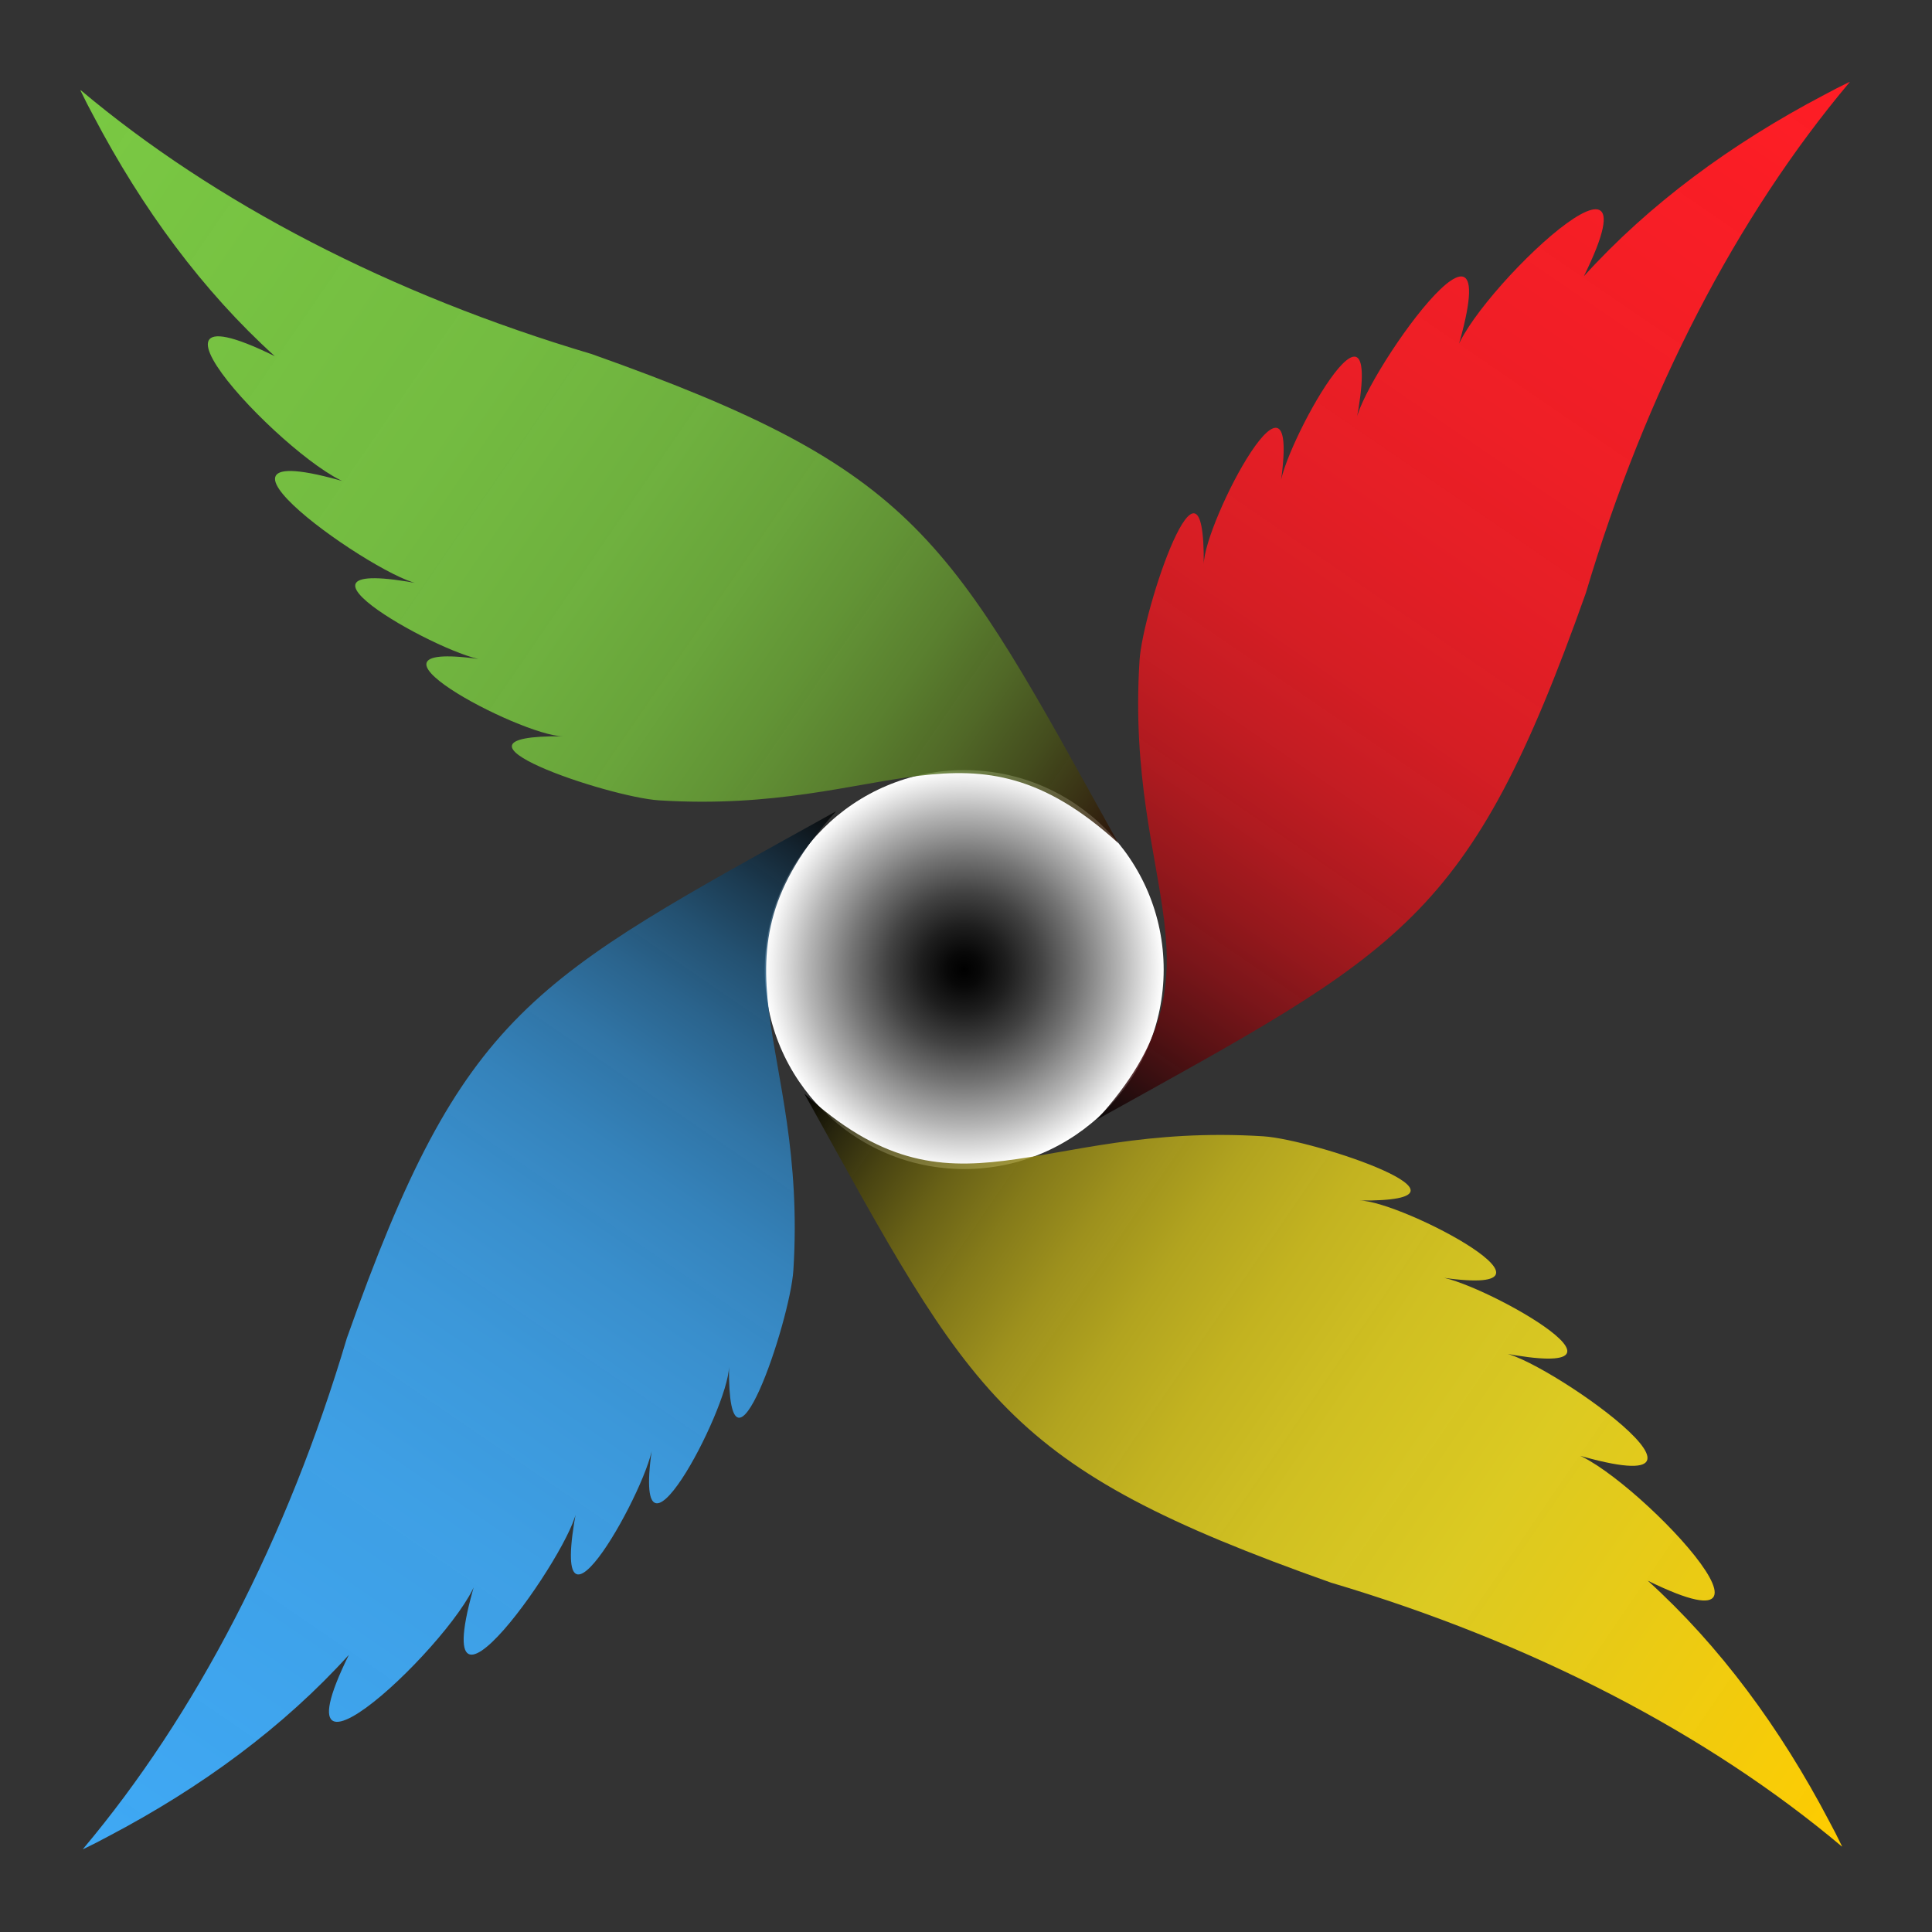 <?xml version="1.0" encoding="UTF-8" standalone="no"?>
<!-- Generator: Adobe Illustrator 21.0.0, SVG Export Plug-In . SVG Version: 6.00 Build 0)  -->

<svg
   xmlns:dc="http://purl.org/dc/elements/1.1/"
   xmlns:cc="http://creativecommons.org/ns#"
   xmlns:rdf="http://www.w3.org/1999/02/22-rdf-syntax-ns#"
   xmlns:svg="http://www.w3.org/2000/svg"
   xmlns="http://www.w3.org/2000/svg"
   xmlns:sodipodi="http://sodipodi.sourceforge.net/DTD/sodipodi-0.dtd"
   xmlns:inkscape="http://www.inkscape.org/namespaces/inkscape"
   version="1.1"
   id="Layer_1"
   x="0px"
   y="0px"
   viewBox="0 0 1080 1080"
   style="enable-background:new 0 0 1080 1080;"
   xml:space="preserve"
   sodipodi:docname="kalanjiyam-logo.svg"
   inkscape:version="0.92.3 (2405546, 2018-03-11)"><rect x="0" y="0" width="1080" height="1080" fill="#333333" stroke="none"/><defs
   id="defs128" /><sodipodi:namedview
   pagecolor="#ffffff"
   bordercolor="#666666"
   borderopacity="1"
   objecttolerance="10"
   gridtolerance="10"
   guidetolerance="10"
   inkscape:pageopacity="0"
   inkscape:pageshadow="2"
   inkscape:window-width="1366"
   inkscape:window-height="715"
   id="namedview126"
   showgrid="false"
   inkscape:snap-nodes="true"
   inkscape:snap-intersection-paths="true"
   inkscape:snap-page="true"
   inkscape:zoom="0.21851852"
   inkscape:cx="195.35357"
   inkscape:cy="540"
   inkscape:window-x="-8"
   inkscape:window-y="-8"
   inkscape:window-maximized="1"
   inkscape:current-layer="Layer_1" />
<style
   type="text/css"
   id="style2">
	.st0{fill:none;}
	.st1{fill:url(#SVGID_1_);}
	.st2{fill:url(#SVGID_2_);}
	.st3{fill:url(#SVGID_3_);}
	.st4{fill:url(#SVGID_4_);}
	.st5{fill:url(#SVGID_5_);}
</style>
<ellipse
   transform="matrix(0.487 -0.874 0.874 0.487 -196.02 748.371)"
   class="st0"
   cx="538.8"
   cy="541"
   rx="127.8"
   ry="127.8"
   id="ellipse4" />
<radialGradient
   id="SVGID_1_"
   cx="239.302"
   cy="118.311"
   r="111.546"
   gradientTransform="matrix(-0.874 -0.487 0.487 -0.874 690.437 761.815)"
   gradientUnits="userSpaceOnUse">
	<stop
   offset="0"
   style="stop-color:#000000"
   id="stop6" />
	<stop
   offset="8.556104e-02"
   style="stop-color:#080808"
   id="stop8" />
	<stop
   offset="0.219"
   style="stop-color:#1E1E1E"
   id="stop10" />
	<stop
   offset="0.384"
   style="stop-color:#424242"
   id="stop12" />
	<stop
   offset="0.573"
   style="stop-color:#757575"
   id="stop14" />
	<stop
   offset="0.784"
   style="stop-color:#B5B5B5"
   id="stop16" />
	<stop
   offset="1"
   style="stop-color:#FFFFFF"
   id="stop18" />
</radialGradient>
<circle
   class="st1"
   cx="539"
   cy="542"
   r="111.5"
   id="circle21" />
<linearGradient
   id="SVGID_2_"
   gradientUnits="userSpaceOnUse"
   x1="-898.17"
   y1="544.197"
   x2="-181.784"
   y2="544.197"
   gradientTransform="matrix(-0.565 0.825 -0.825 -0.565 933.8 1065.436)">
	<stop
   offset="0"
   style="stop-color:#FF1D25"
   id="stop23" />
	<stop
   offset="0.373"
   style="stop-color:#FD1D25;stop-opacity:0.925"
   id="stop25" />
	<stop
   offset="0.507"
   style="stop-color:#F61C24;stop-opacity:0.899"
   id="stop27" />
	<stop
   offset="0.603"
   style="stop-color:#EB1B22;stop-opacity:0.879"
   id="stop29" />
	<stop
   offset="0.68"
   style="stop-color:#DA1920;stop-opacity:0.864"
   id="stop31" />
	<stop
   offset="0.746"
   style="stop-color:#C4161C;stop-opacity:0.851"
   id="stop33" />
	<stop
   offset="0.805"
   style="stop-color:#A81318;stop-opacity:0.839"
   id="stop35" />
	<stop
   offset="0.858"
   style="stop-color:#880F14;stop-opacity:0.828"
   id="stop37" />
	<stop
   offset="0.907"
   style="stop-color:#620B0E;stop-opacity:0.819"
   id="stop39" />
	<stop
   offset="0.952"
   style="stop-color:#370608;stop-opacity:0.809"
   id="stop41" />
	<stop
   offset="0.993"
   style="stop-color:#090101;stop-opacity:0.801"
   id="stop43" />
	<stop
   offset="1"
   style="stop-color:#000000;stop-opacity:0.8"
   id="stop45" />
</linearGradient>
<path
   class="st2"
   d="M637,369.3c-8.1,128.5,52.6,172.5-23.9,256.6c171.2-95.2,208.1-110.3,273.4-294.4  C919.9,219,971,120.8,1034,45.9l-0.1-0.1c-4.8,2.3-9.5,4.7-14.1,7.2c-52.2,27.4-98,61.2-134.4,101.4c47.3-96.1-71.9,20.2-72.2,45.9  c34.8-112.8-55,15.9-55.2,36.1c17.7-93-42.3,16-42.5,36.2c13.4-86.4-42.4,19-42.6,42.9C673.6,237.5,638.7,340.9,637,369.3z"
   id="path48" />
<linearGradient
   id="SVGID_3_"
   gradientUnits="userSpaceOnUse"
   x1="-197.934"
   y1="879.905"
   x2="518.452"
   y2="879.905"
   gradientTransform="matrix(0.825 0.565 -0.565 0.825 676.163 -521.768)">
	<stop
   offset="0"
   style="stop-color:#7AC943"
   id="stop50" />
	<stop
   offset="0.395"
   style="stop-color:#79C742;stop-opacity:0.921"
   id="stop52" />
	<stop
   offset="0.538"
   style="stop-color:#76C040;stop-opacity:0.892"
   id="stop54" />
	<stop
   offset="0.639"
   style="stop-color:#71B53C;stop-opacity:0.872"
   id="stop56" />
	<stop
   offset="0.721"
   style="stop-color:#6AA436;stop-opacity:0.856"
   id="stop58" />
	<stop
   offset="0.792"
   style="stop-color:#618E2E;stop-opacity:0.842"
   id="stop60" />
	<stop
   offset="0.854"
   style="stop-color:#567224;stop-opacity:0.829"
   id="stop62" />
	<stop
   offset="0.91"
   style="stop-color:#485219;stop-opacity:0.818"
   id="stop64" />
	<stop
   offset="0.96"
   style="stop-color:#392E0C;stop-opacity:0.808"
   id="stop66" />
	<stop
   offset="1"
   style="stop-color:#2A0B00;stop-opacity:0.8"
   id="stop68" />
</linearGradient>
<path
   class="st3"
   d="M368.5,447.4c128.5,8.1,172.5-52.6,256.6,23.9C530,300.1,514.8,263.2,330.7,197.9  C218.2,164.5,120,113.4,45.1,50.4L45,50.6c2.3,4.8,4.7,9.5,7.2,14.1c27.4,52.2,61.2,98,101.4,134.4c-96.1-47.3,20.2,71.9,45.9,72.2  c-112.8-34.8,15.9,55,36.1,55.2c-93-17.7,16,42.3,36.2,42.5c-86.4-13.4,19,42.4,42.9,42.6C236.7,410.8,340.1,445.7,368.5,447.4z"
   id="path71" />
<linearGradient
   id="SVGID_4_"
   gradientUnits="userSpaceOnUse"
   x1="-341.691"
   y1="854.006"
   x2="374.695"
   y2="854.006"
   gradientTransform="matrix(0.565 -0.825 0.825 0.565 -423.211 298.471)">
	<stop
   offset="0"
   style="stop-color:#3FA9F5"
   id="stop73" />
	<stop
   offset="0.376"
   style="stop-color:#3FA8F3;stop-opacity:0.925"
   id="stop75" />
	<stop
   offset="0.511"
   style="stop-color:#3DA3EC;stop-opacity:0.898"
   id="stop77" />
	<stop
   offset="0.607"
   style="stop-color:#3A9BE1;stop-opacity:0.878"
   id="stop79" />
	<stop
   offset="0.685"
   style="stop-color:#358FD0;stop-opacity:0.863"
   id="stop81" />
	<stop
   offset="0.752"
   style="stop-color:#3080BA;stop-opacity:0.85"
   id="stop83" />
	<stop
   offset="0.811"
   style="stop-color:#296D9E;stop-opacity:0.838"
   id="stop85" />
	<stop
   offset="0.865"
   style="stop-color:#20577E;stop-opacity:0.827"
   id="stop87" />
	<stop
   offset="0.914"
   style="stop-color:#173D58;stop-opacity:0.817"
   id="stop89" />
	<stop
   offset="0.958"
   style="stop-color:#0C202F;stop-opacity:0.808"
   id="stop91" />
	<stop
   offset="0.999"
   style="stop-color:#000101;stop-opacity:0.8"
   id="stop93" />
	<stop
   offset="1"
   style="stop-color:#000000;stop-opacity:0.8"
   id="stop95" />
</linearGradient>
<path
   class="st4"
   d="M443.5,710.1c8.1-128.5-52.6-172.5,23.9-256.6C296.1,548.7,259.2,563.8,193.9,748  c-33.4,112.5-84.5,210.7-147.5,285.6l0.1,0.1c4.8-2.3,9.5-4.7,14.1-7.2c52.2-27.4,98-61.2,134.4-101.4  c-47.3,96.1,71.9-20.2,72.2-45.9c-34.8,112.8,55-15.9,55.2-36.1c-17.7,93,42.3-16,42.5-36.2c-13.4,86.4,42.4-19,42.6-42.9  C406.9,841.9,441.7,738.6,443.5,710.1z"
   id="path98" />
<linearGradient
   id="SVGID_5_"
   gradientUnits="userSpaceOnUse"
   x1="-1037.549"
   y1="1036.629"
   x2="-321.163"
   y2="1036.629"
   gradientTransform="matrix(-0.825 -0.565 0.565 -0.825 -382.978 1259.831)">
	<stop
   offset="0"
   style="stop-color:#ffcc00;stop-opacity:1"
   id="stop100" />
	<stop
   offset="0.379"
   style="stop-color:#E9D621;stop-opacity:0.924"
   id="stop102" />
	<stop
   offset="0.515"
   style="stop-color:#E2D020;stop-opacity:0.897"
   id="stop104" />
	<stop
   offset="0.613"
   style="stop-color:#D7C51E;stop-opacity:0.877"
   id="stop106" />
	<stop
   offset="0.691"
   style="stop-color:#C6B61C;stop-opacity:0.862"
   id="stop108" />
	<stop
   offset="0.759"
   style="stop-color:#B0A119;stop-opacity:0.848"
   id="stop110" />
	<stop
   offset="0.818"
   style="stop-color:#948815;stop-opacity:0.836"
   id="stop112" />
	<stop
   offset="0.872"
   style="stop-color:#746B10;stop-opacity:0.826"
   id="stop114" />
	<stop
   offset="0.922"
   style="stop-color:#4E480B;stop-opacity:0.816"
   id="stop116" />
	<stop
   offset="0.966"
   style="stop-color:#252205;stop-opacity:0.807"
   id="stop118" />
	<stop
   offset="1"
   style="stop-color:#000000;stop-opacity:1"
   id="stop120" />
</linearGradient>
<path
   class="st5"
   d="M706.2,635.2c-128.5-8.1-172.5,52.6-256.6-23.9C544.7,782.6,559.9,819.5,744,884.7  c112.5,33.4,210.7,84.5,285.6,147.5l0.1-0.1c-2.3-4.8-4.7-9.5-7.2-14.1c-27.4-52.2-61.2-98-101.4-134.4  c96.1,47.3-20.2-71.9-45.9-72.2c112.8,34.8-15.9-55-36.1-55.2c93,17.7-16-42.3-36.2-42.5c86.4,13.4-19-42.4-42.9-42.6  C838,671.8,734.6,637,706.2,635.2z"
   id="path123" />
</svg>